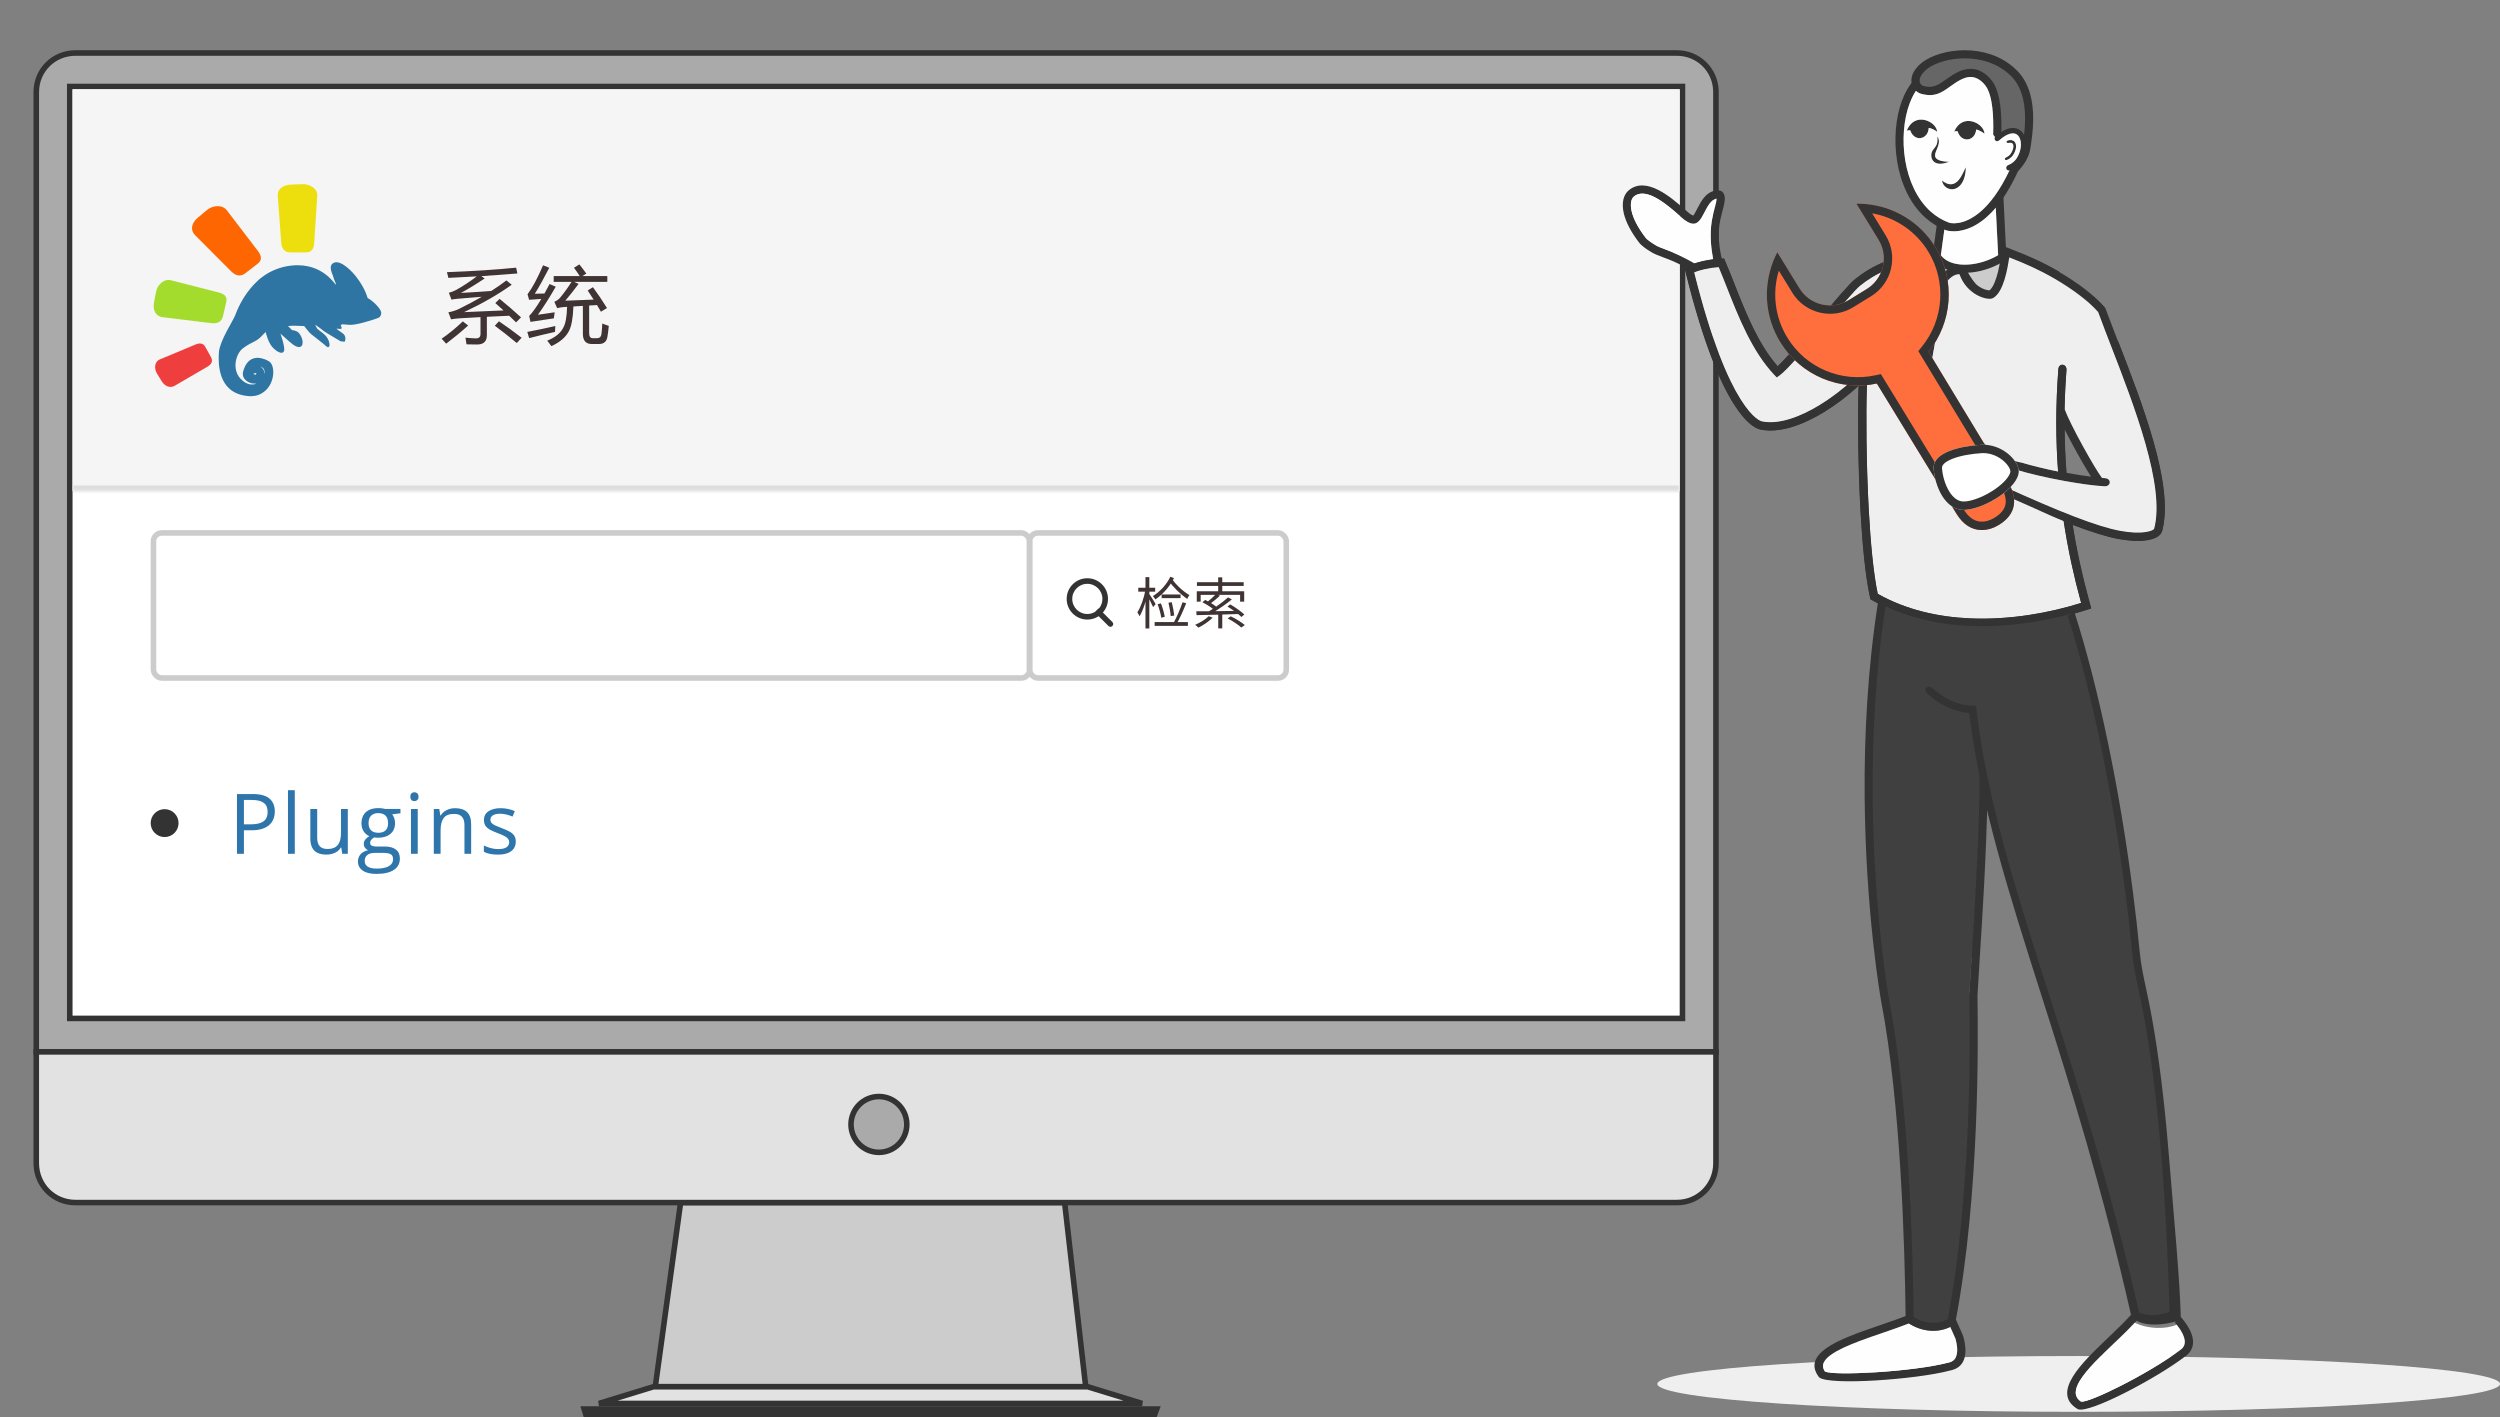 <svg width="448" height="254" viewBox="0 0 448 254" fill="none" xmlns="http://www.w3.org/2000/svg">
<rect x="0" y="0" width="448" height="254" fill="#808080" stroke="none"/>
<path d="M307.495 16.496V188.5H6.5V16.496C6.5 12.594 9.6 9.5 13.505 9.5H300.495C304.315 9.5 307.358 12.454 307.495 16.23V16.496Z" fill="#AAAAAA" stroke="#333333"/>
<path d="M12.5 182.5V15.5H301.5V182.5H12.5Z" fill="white" stroke="#333333"/>
<mask id="path-3-inside-1_9083_121010" fill="white">
<path d="M13 16H301V88H13V16Z"/>
</mask>
<path d="M13 16H301V88H13V16Z" fill="#F5F5F5"/>
<path d="M301 87H13V89H301V87Z" fill="#DDDDDD" mask="url(#path-3-inside-1_9083_121010)"/>
<path d="M89.532 53.562C90.782 54.568 92.061 55.671 93.37 56.873C93.048 57.185 92.75 57.483 92.477 57.766C92.071 57.366 91.661 56.97 91.246 56.58C89.942 56.633 88.609 56.697 87.247 56.77V60.066C87.247 61.179 86.661 61.736 85.489 61.736C85.011 61.736 84.381 61.726 83.6 61.706C83.551 61.345 83.487 60.945 83.409 60.505C84.23 60.593 84.859 60.637 85.299 60.637C85.836 60.637 86.105 60.373 86.105 59.846V56.829C84.918 56.892 83.712 56.96 82.486 57.034C81.93 57.063 81.378 57.127 80.831 57.224L80.348 55.964C80.992 55.847 81.603 55.657 82.179 55.393C83.673 54.661 85.06 53.923 86.339 53.181C84.64 53.313 83.214 53.43 82.061 53.533C81.554 53.581 81.168 53.635 80.904 53.694L80.436 52.463C80.904 52.346 81.344 52.175 81.754 51.951C82.98 51.267 84.207 50.459 85.438 49.526C83.763 49.629 82.066 49.719 80.348 49.797C80.279 49.456 80.191 49.114 80.084 48.772C84.742 48.596 88.878 48.328 92.491 47.966L92.711 49.006C90.592 49.182 88.441 49.341 86.258 49.482L86.852 49.9C85.318 50.925 83.902 51.79 82.603 52.493C84.791 52.371 86.603 52.253 88.038 52.141C89.015 51.516 89.918 50.886 90.748 50.252L91.7 51.028C89.249 52.776 86.402 54.412 83.16 55.935C85.103 55.867 87.46 55.764 90.228 55.627C89.74 55.178 89.249 54.739 88.756 54.309L89.532 53.562ZM88.668 58.367L89.415 57.576C90.645 58.396 91.998 59.377 93.473 60.52L92.608 61.472C91.241 60.339 89.928 59.304 88.668 58.367ZM82.94 57.59L83.893 58.337C82.643 59.46 81.329 60.544 79.952 61.589C79.718 61.306 79.449 61.008 79.147 60.696C80.416 59.827 81.681 58.791 82.94 57.59ZM106.253 51.467C107.073 52.571 107.913 53.816 108.773 55.203C108.431 55.398 108.07 55.618 107.689 55.862C107.445 55.447 107.21 55.049 106.986 54.668C106.531 54.697 106.063 54.724 105.579 54.748V59.714C105.579 60.31 105.799 60.608 106.238 60.608H106.956C107.435 60.608 107.708 60.364 107.777 59.876C107.855 59.29 107.904 58.655 107.923 57.971C108.245 58.108 108.636 58.249 109.095 58.396C109.017 59.246 108.934 59.905 108.846 60.373C108.709 61.223 108.196 61.648 107.308 61.648H106.048C104.984 61.648 104.451 61.038 104.451 59.817V54.815C103.904 54.844 103.338 54.878 102.752 54.917C102.674 57.041 102.401 58.523 101.932 59.363C101.375 60.437 100.335 61.326 98.812 62.029C98.597 61.726 98.348 61.399 98.065 61.047C99.481 60.471 100.428 59.714 100.906 58.777C101.346 58.03 101.583 56.768 101.617 54.99C101.417 55.005 101.214 55.017 101.009 55.027C100.589 55.066 100.198 55.129 99.837 55.217L99.339 54.075C99.759 53.899 100.096 53.665 100.35 53.372C101.082 52.498 101.771 51.545 102.415 50.515H99.222V49.475H103.895C103.529 48.914 103.182 48.416 102.855 47.981L103.821 47.38C104.193 47.839 104.608 48.386 105.067 49.021L104.371 49.475H108.831V50.515H102.884L103.69 50.867C102.879 51.96 102.083 52.966 101.302 53.884C103.143 53.821 104.835 53.755 106.378 53.687C106.007 53.091 105.653 52.546 105.316 52.053L106.253 51.467ZM96.395 56.404C97.176 56.296 98.177 56.15 99.398 55.964C99.339 56.355 99.29 56.716 99.251 57.048C98.031 57.214 96.634 57.424 95.062 57.678L94.827 56.623C95.438 55.998 96.163 54.98 97.003 53.569C95.987 53.638 95.257 53.689 94.813 53.723L94.534 52.727C95.394 51.594 96.322 49.866 97.318 47.541L98.431 47.981C97.484 49.836 96.619 51.389 95.838 52.639C96.478 52.629 97.054 52.615 97.567 52.595C97.86 52.073 98.167 51.506 98.49 50.896L99.588 51.379C98.475 53.323 97.41 54.998 96.395 56.404ZM94.49 59.48C96.112 59.167 97.786 58.816 99.515 58.425C99.476 58.933 99.456 59.285 99.456 59.48C97.689 59.871 96.146 60.242 94.827 60.593L94.49 59.48Z" fill="#403333"/>
<circle cx="29.5" cy="147.5" r="2.5" fill="#333333"/>
<path d="M45.263 142.292C46.645 142.292 47.653 142.563 48.288 143.105C48.927 143.642 49.247 144.414 49.247 145.419C49.247 145.874 49.171 146.306 49.02 146.716C48.873 147.121 48.634 147.48 48.302 147.792C47.97 148.1 47.533 148.344 46.991 148.525C46.454 148.701 45.795 148.789 45.014 148.789H43.71V153H42.465V142.292H45.263ZM45.145 143.354H43.71V147.719H44.874C45.558 147.719 46.127 147.646 46.581 147.5C47.04 147.353 47.384 147.116 47.614 146.789C47.843 146.457 47.958 146.018 47.958 145.471C47.958 144.758 47.731 144.228 47.277 143.881C46.823 143.53 46.112 143.354 45.145 143.354ZM52.828 153H51.605V141.604H52.828V153ZM62.328 144.973V153H61.331L61.156 151.872H61.09C60.924 152.15 60.709 152.385 60.445 152.575C60.181 152.766 59.884 152.907 59.552 153C59.224 153.098 58.875 153.146 58.504 153.146C57.87 153.146 57.337 153.044 56.908 152.839C56.478 152.634 56.153 152.316 55.934 151.887C55.719 151.457 55.611 150.905 55.611 150.231V144.973H56.842V150.144C56.842 150.812 56.993 151.313 57.296 151.645C57.599 151.972 58.06 152.136 58.68 152.136C59.276 152.136 59.749 152.023 60.101 151.799C60.457 151.574 60.714 151.245 60.87 150.81C61.026 150.371 61.104 149.833 61.104 149.199V144.973H62.328ZM67.44 156.604C66.385 156.604 65.572 156.406 65.001 156.01C64.429 155.62 64.144 155.07 64.144 154.362C64.144 153.859 64.302 153.43 64.62 153.073C64.942 152.717 65.386 152.48 65.953 152.363C65.743 152.265 65.562 152.119 65.411 151.923C65.264 151.728 65.191 151.503 65.191 151.25C65.191 150.957 65.272 150.7 65.433 150.48C65.599 150.256 65.85 150.041 66.187 149.836C65.767 149.665 65.425 149.377 65.162 148.972C64.903 148.562 64.773 148.085 64.773 147.543C64.773 146.967 64.893 146.477 65.132 146.071C65.372 145.661 65.718 145.349 66.172 145.134C66.627 144.919 67.176 144.812 67.82 144.812C67.962 144.812 68.104 144.819 68.245 144.833C68.392 144.843 68.531 144.86 68.663 144.885C68.794 144.904 68.909 144.929 69.007 144.958H71.761V145.742L70.281 145.925C70.428 146.115 70.55 146.345 70.648 146.613C70.745 146.882 70.794 147.18 70.794 147.507C70.794 148.308 70.523 148.945 69.981 149.418C69.439 149.887 68.694 150.122 67.747 150.122C67.523 150.122 67.293 150.102 67.059 150.063C66.819 150.195 66.636 150.341 66.509 150.502C66.387 150.664 66.326 150.849 66.326 151.059C66.326 151.215 66.373 151.34 66.465 151.433C66.563 151.525 66.702 151.594 66.883 151.638C67.064 151.677 67.281 151.696 67.535 151.696H68.948C69.822 151.696 70.491 151.879 70.955 152.246C71.424 152.612 71.658 153.146 71.658 153.85C71.658 154.738 71.297 155.419 70.574 155.893C69.852 156.367 68.807 156.604 67.44 156.604ZM67.476 155.651C68.14 155.651 68.69 155.583 69.124 155.446C69.564 155.314 69.891 155.122 70.106 154.868C70.325 154.619 70.435 154.321 70.435 153.974C70.435 153.652 70.362 153.408 70.215 153.242C70.069 153.081 69.854 152.973 69.571 152.919C69.288 152.861 68.941 152.832 68.531 152.832H67.139C66.778 152.832 66.463 152.888 66.194 153C65.926 153.112 65.718 153.278 65.572 153.498C65.43 153.718 65.359 153.991 65.359 154.318C65.359 154.753 65.543 155.083 65.909 155.307C66.275 155.537 66.797 155.651 67.476 155.651ZM67.791 149.235C68.372 149.235 68.809 149.089 69.102 148.796C69.395 148.503 69.542 148.076 69.542 147.514C69.542 146.914 69.393 146.464 69.095 146.167C68.797 145.864 68.358 145.712 67.776 145.712C67.22 145.712 66.79 145.869 66.487 146.181C66.19 146.489 66.041 146.94 66.041 147.536C66.041 148.083 66.192 148.503 66.495 148.796C66.797 149.089 67.23 149.235 67.791 149.235ZM74.859 144.973V153H73.643V144.973H74.859ZM74.265 141.97C74.466 141.97 74.636 142.036 74.778 142.167C74.925 142.294 74.998 142.495 74.998 142.768C74.998 143.037 74.925 143.237 74.778 143.369C74.636 143.5 74.466 143.566 74.265 143.566C74.055 143.566 73.88 143.5 73.738 143.369C73.601 143.237 73.533 143.037 73.533 142.768C73.533 142.495 73.601 142.294 73.738 142.167C73.88 142.036 74.055 141.97 74.265 141.97ZM81.538 144.826C82.49 144.826 83.21 145.061 83.699 145.529C84.187 145.993 84.431 146.74 84.431 147.771V153H83.23V147.851C83.23 147.182 83.076 146.682 82.769 146.35C82.466 146.018 81.999 145.852 81.37 145.852C80.481 145.852 79.856 146.103 79.495 146.606C79.133 147.109 78.953 147.839 78.953 148.796V153H77.737V144.973H78.718L78.901 146.13H78.967C79.138 145.847 79.356 145.61 79.619 145.419C79.883 145.224 80.178 145.078 80.505 144.98C80.832 144.877 81.177 144.826 81.538 144.826ZM92.429 150.803C92.429 151.315 92.299 151.748 92.041 152.099C91.787 152.446 91.421 152.707 90.942 152.883C90.469 153.059 89.902 153.146 89.243 153.146C88.681 153.146 88.195 153.103 87.785 153.015C87.375 152.927 87.016 152.802 86.709 152.641V151.521C87.036 151.682 87.427 151.828 87.881 151.96C88.335 152.092 88.799 152.158 89.272 152.158C89.966 152.158 90.469 152.045 90.781 151.821C91.094 151.596 91.25 151.291 91.25 150.905C91.25 150.686 91.186 150.493 91.059 150.327C90.937 150.156 90.73 149.992 90.437 149.836C90.144 149.675 89.739 149.499 89.221 149.309C88.708 149.113 88.264 148.92 87.888 148.73C87.517 148.535 87.229 148.298 87.024 148.02C86.823 147.741 86.723 147.38 86.723 146.936C86.723 146.257 86.997 145.737 87.544 145.375C88.095 145.009 88.818 144.826 89.712 144.826C90.195 144.826 90.647 144.875 91.067 144.973C91.491 145.065 91.887 145.192 92.253 145.354L91.843 146.328C91.511 146.186 91.157 146.066 90.781 145.969C90.405 145.871 90.022 145.822 89.631 145.822C89.07 145.822 88.637 145.915 88.335 146.101C88.037 146.286 87.888 146.54 87.888 146.862C87.888 147.111 87.956 147.316 88.093 147.478C88.235 147.639 88.459 147.79 88.767 147.932C89.074 148.073 89.48 148.239 89.983 148.43C90.486 148.615 90.92 148.808 91.286 149.008C91.653 149.204 91.933 149.443 92.129 149.726C92.329 150.004 92.429 150.363 92.429 150.803Z" fill="#2E75AC"/>
<path d="M67.882 56.926C67.882 56.926 68.213 56.769 68.313 56.237C68.313 56.205 68.313 56.174 68.313 56.142L68.313 56.048C68.28 55.547 67.751 54.952 67.156 54.357C66.462 53.7 65.866 53.386 65.866 53.386C65.866 53.386 65.569 52.071 64.313 50.255C63.09 48.438 60.974 46.528 59.816 47.092C58.659 47.655 59.683 49.221 59.749 49.691C59.848 50.192 60.344 51.007 60.179 51.007C59.98 50.975 57.468 46.497 51.184 47.751C49.563 48.095 48.174 48.753 47.049 49.599L47.044 60.06C47.441 59.684 47.607 59.496 47.607 59.496C47.607 59.496 48.036 61.376 48.83 62.221C49.623 63.067 50.582 63.568 50.88 62.941C51.178 62.346 50.253 59.778 50.253 59.778C50.253 59.778 51.972 61.344 52.468 61.72C52.964 62.095 53.923 62.565 54.188 61.719C54.419 60.874 53.725 59.59 53.163 59.371C52.635 59.151 52.303 59.151 52.303 59.151C52.303 59.151 51.973 58.744 51.807 58.619C51.609 58.493 51.576 58.494 51.576 58.494C51.576 58.494 51.874 58.337 52.8 58.368C53.759 58.4 54.52 58.431 54.52 58.431C54.52 58.431 55.379 59.621 55.908 59.996C56.404 60.404 57.694 61.374 58.157 61.781C58.586 62.188 58.851 62.377 59.017 62.032C59.149 61.687 58.918 60.779 58.323 60.121C57.695 59.495 57.033 59.151 56.802 58.837C56.604 58.462 56.471 58.18 56.471 58.18C56.471 58.18 57.695 59.025 57.992 59.307C58.323 59.558 60.505 60.842 60.869 61.06C61.233 61.311 61.398 61.154 61.398 61.154C61.398 61.154 61.663 61.342 61.762 61.217C61.862 61.092 62.127 60.246 61.432 59.745C60.705 59.213 60.275 58.962 60.341 58.9C60.374 58.837 61.102 59.056 61.201 58.868C61.267 58.712 61.168 58.461 61.069 58.399C61.002 58.304 61.267 58.117 61.267 58.117C61.267 58.117 61.532 58.116 62.623 58.21C63.715 58.304 66.46 57.427 67.022 57.239C67.585 57.051 67.882 56.926 67.882 56.926ZM47.04 70.396C49.323 68.987 49.423 65.416 48.167 64.727C47.803 64.508 47.44 64.352 47.043 64.257L47.042 65.886C47.141 65.948 47.241 66.043 47.306 66.199C47.505 66.575 47.405 67.045 47.405 67.045C47.405 67.045 47.373 66.45 47.141 66.136C47.108 66.105 47.075 66.074 47.042 66.042L47.04 70.396ZM47.049 49.599C46.553 49.944 46.123 50.351 45.725 50.758L45.721 61.125C46.052 60.937 46.35 60.749 46.615 60.499C46.78 60.342 46.912 60.185 47.045 60.06L47.049 49.599ZM45.717 70.928C46.214 70.835 46.676 70.647 47.04 70.396L47.042 66.042C46.844 65.792 46.678 65.635 46.678 65.635C46.678 65.635 46.844 65.698 47.042 65.886L47.043 64.257C46.613 64.132 46.15 64.069 45.72 64.163L45.719 66.888C45.818 66.826 45.983 66.794 45.917 67.014C45.884 67.139 45.785 67.139 45.718 67.139L45.718 68.737C45.784 68.737 45.883 68.737 45.949 68.705C45.949 68.705 45.883 68.768 45.717 68.83L45.717 70.928ZM45.725 50.758C43.409 53.076 42.383 55.864 42.151 56.49C41.787 57.461 39.437 60.969 39.238 63.036C39.072 65.135 39.037 70.24 44.064 70.929C44.659 71.023 45.221 71.022 45.717 70.928L45.718 68.83C45.255 68.955 44.23 69.081 43.072 67.828C41.518 66.137 42.28 63.38 43.505 62.44C44.299 61.814 45.06 61.469 45.721 61.125L45.725 50.758ZM45.72 64.163L45.719 66.888C45.62 66.951 45.553 66.951 45.487 66.857C45.421 67.045 45.554 67.138 45.719 67.138L45.718 68.736C44.66 68.83 43.205 67.953 43.569 66.575C44 65.009 44.794 64.32 45.72 64.163Z" fill="#2E75A3"/>
<path d="M52.165 33.077L54.268 33.002C55.396 32.962 56.945 33.712 56.856 35.082L56.3 43.597C56.231 44.665 55.744 45.23 54.851 45.231L52.08 45.231C50.951 45.231 50.476 44.554 50.397 43.487L49.772 35.083C49.693 34.016 50.564 33.134 52.165 33.077Z" fill="#EDDF0E"/>
<path d="M35.459 38.997L37.103 37.623C37.986 36.885 39.766 36.529 40.661 37.701L46.228 44.989C46.926 45.903 46.932 46.667 46.212 47.225L43.975 48.957C43.063 49.663 42.202 49.407 41.384 48.587L34.944 42.127C34.126 41.307 34.206 40.044 35.459 38.997Z" fill="#FD6600"/>
<path d="M27.598 54.214L27.976 52.237C28.178 51.176 29.277 49.877 30.652 50.228L39.204 52.414C40.276 52.688 40.746 53.252 40.554 54.085L39.956 56.672C39.712 57.726 38.92 58.036 37.816 57.902L29.124 56.84C28.02 56.706 27.31 55.72 27.598 54.214Z" fill="#A4DC2D"/>
<path d="M28.937 68.256L28.098 66.879C27.647 66.139 27.614 64.836 28.642 64.407L35.035 61.736C35.837 61.401 36.429 61.523 36.762 62.12L37.797 63.971C38.219 64.726 37.904 65.285 37.159 65.719L31.288 69.139C30.542 69.573 29.576 69.306 28.937 68.256Z" fill="#EF3E3E"/>
<rect x="27.5" y="95.5" width="157" height="26" rx="1.5" stroke="#CCCCCC"/>
<rect x="184.5" y="95.5" width="46" height="26" rx="1.5" stroke="#CCCCCC"/>
<path fill-rule="evenodd" clip-rule="evenodd" d="M196.225 109.651C195.822 109.89 195.352 110.027 194.85 110.027C193.357 110.027 192.146 108.817 192.146 107.324C192.146 105.831 193.357 104.621 194.85 104.621C196.343 104.621 197.553 105.831 197.553 107.324C197.553 107.982 197.317 108.586 196.926 109.055L196.874 109.003L196.225 109.651ZM196.879 110.422C196.296 110.804 195.599 111.027 194.85 111.027C192.804 111.027 191.146 109.369 191.146 107.324C191.146 105.278 192.804 103.621 194.85 103.621C196.895 103.621 198.553 105.278 198.553 107.324C198.553 108.258 198.207 109.112 197.635 109.764L199.343 111.471C199.538 111.667 199.538 111.983 199.343 112.178C199.148 112.374 198.831 112.374 198.636 112.178L196.879 110.422Z" fill="#333333"/>
<path d="M203.979 105.325H207.009V106.025H203.979V105.325ZM205.269 103.425H205.959V112.615H205.269V103.425ZM205.249 105.775L205.709 105.935C205.429 107.505 204.839 109.455 204.199 110.445C204.119 110.235 203.939 109.905 203.809 109.725C204.409 108.855 205.009 107.145 205.249 105.775ZM205.929 106.405C206.139 106.685 206.929 107.955 207.089 108.255L206.639 108.795C206.439 108.295 205.809 107.085 205.559 106.685L205.929 106.405ZM210.039 103.755C210.699 104.785 212.039 105.995 213.149 106.645C212.999 106.815 212.839 107.125 212.759 107.325C211.589 106.545 210.229 105.235 209.489 104.115L210.039 103.755ZM209.719 103.355L210.379 103.595C209.609 105.145 208.339 106.535 207.039 107.425C206.959 107.275 206.729 106.955 206.599 106.815C207.859 106.035 209.049 104.775 209.719 103.355ZM208.169 106.525H211.559V107.185H208.169V106.525ZM207.449 108.275L208.039 108.125C208.339 108.885 208.619 109.875 208.719 110.525L208.099 110.695C208.009 110.045 207.739 109.045 207.449 108.275ZM209.389 108.005L209.979 107.915C210.179 108.685 210.359 109.655 210.419 110.305L209.789 110.405C209.749 109.755 209.569 108.765 209.389 108.005ZM211.909 107.925L212.569 108.095C212.089 109.295 211.419 110.835 210.859 111.775L210.319 111.595C210.859 110.645 211.539 109.035 211.909 107.925ZM206.909 111.475H212.869V112.155H206.909V111.475ZM216.599 110.425L217.309 110.685C216.629 111.375 215.609 112.045 214.749 112.475C214.619 112.345 214.349 112.085 214.169 111.965C215.049 111.585 216.009 111.015 216.599 110.425ZM221.869 110.035L219.029 110.125V112.605H218.309V110.145C216.829 110.185 215.459 110.215 214.419 110.235L214.379 109.545C215.019 109.545 215.799 109.545 216.659 109.535C216.889 109.405 217.119 109.255 217.349 109.105C216.859 108.715 216.109 108.245 215.469 107.925L215.959 107.505C216.119 107.585 216.299 107.675 216.469 107.765C216.909 107.425 217.409 106.975 217.769 106.595H215.159V107.815H214.459V105.955H218.299V104.995H214.489V104.335H218.299V103.455H219.029V104.335H222.869V104.995H219.029V105.955H222.959V107.815H222.229V106.595H218.309L218.619 106.745C218.119 107.205 217.539 107.705 217.019 108.075C217.359 108.285 217.699 108.505 217.949 108.705C218.739 108.155 219.519 107.555 220.069 107.055L220.749 107.415C219.889 108.115 218.789 108.895 217.789 109.525C218.849 109.515 219.999 109.495 221.129 109.475C220.749 109.195 220.339 108.925 219.969 108.695L220.449 108.305C221.339 108.815 222.429 109.585 222.989 110.115L222.459 110.565C222.309 110.405 222.099 110.225 221.869 110.035ZM219.989 110.825L220.559 110.445C221.409 110.855 222.499 111.515 223.069 112.005L222.449 112.455C221.939 111.975 220.869 111.275 219.989 110.825Z" fill="#403333"/>
<path d="M194 248.5H194.561L194.497 247.943L190.831 215.943L190.78 215.5H190.334H122.4H121.964L121.905 215.932L117.505 247.932L117.427 248.5H118H194Z" fill="#CCCCCC" stroke="#333333"/>
<path d="M6.5 208.442V188.5H307.5V208.442C307.5 212.382 304.396 215.5 300.495 215.5H13.505C9.599 215.5 6.5 212.383 6.5 208.442Z" fill="#E2E2E2" stroke="#333333"/>
<path d="M107.333 251.5L117.106 248.5H194.894L204.667 251.5H107.333Z" fill="#E2E2E2" stroke="#333333"/>
<path d="M207.281 252.5L206.909 253.5H104.986L104.677 252.5H207.281Z" fill="#AAAAAA" stroke="#333333"/>
<path d="M162.5 201.497C162.5 204.26 160.259 206.5 157.5 206.5C154.741 206.5 152.5 204.26 152.5 201.497C152.5 198.74 154.74 196.5 157.5 196.5C160.26 196.5 162.5 198.735 162.5 201.497Z" fill="#AAAAAA" stroke="#333333"/>
<path d="M372.5 253C414.197 253 448 250.761 448 248C448 245.239 414.197 243 372.5 243C330.803 243 297 245.239 297 248C297 250.761 330.803 253 372.5 253Z" fill="#EFEFEF"/>
<path fill-rule="evenodd" clip-rule="evenodd" d="M358.579 47.113C358.238 48.947 357.59 51.515 356.442 52.144C355.664 52.576 354.472 51.889 352.652 48.875C354.477 48.783 356.427 48.246 358.161 47.339C358.301 47.267 358.44 47.19 358.579 47.113ZM350.034 48.668C349.16 49.715 348.377 50.425 347.695 50.891C346.681 51.577 345.985 51.683 345.595 51.548C345.264 51.428 345.096 50.867 345.033 50.161C344.918 48.918 345.154 47.367 345.341 46.503C345.701 46.455 346.076 46.407 346.455 46.369L346.647 46.638C347.454 47.689 348.646 48.352 350.034 48.668Z" fill="#CCCCCC"/>
<path fill-rule="evenodd" clip-rule="evenodd" d="M346.506 46.255L346.734 46.573C347.522 47.599 348.688 48.251 350.057 48.563L350.229 48.602L350.116 48.737C349.237 49.79 348.447 50.508 347.755 50.98C346.734 51.672 345.999 51.802 345.56 51.651L345.558 51.65C345.347 51.574 345.207 51.365 345.112 51.112C345.016 50.856 344.957 50.528 344.925 50.171C344.809 48.911 345.047 47.348 345.235 46.48L345.251 46.406L345.326 46.396C345.687 46.348 346.063 46.3 346.444 46.261L346.506 46.255ZM345.43 46.6C345.247 47.473 345.03 48.959 345.141 50.151C345.171 50.5 345.228 50.806 345.314 51.037C345.402 51.271 345.511 51.403 345.631 51.447C345.97 51.563 346.628 51.482 347.633 50.802C348.276 50.363 349.014 49.7 349.838 48.733C348.504 48.397 347.353 47.735 346.561 46.703L346.559 46.7L346.403 46.483C346.073 46.517 345.747 46.558 345.43 46.6ZM358.727 46.908L358.685 47.133C358.514 48.052 358.265 49.159 357.914 50.117C357.738 50.596 357.536 51.042 357.303 51.408C357.07 51.774 356.803 52.069 356.493 52.239C356.05 52.484 355.509 52.394 354.87 51.886C354.232 51.38 353.471 50.441 352.559 48.931L352.465 48.776L352.646 48.767C354.455 48.676 356.39 48.143 358.111 47.243C358.249 47.172 358.387 47.095 358.527 47.018L358.727 46.908ZM358.43 47.318C358.357 47.357 358.284 47.397 358.211 47.434C356.52 48.319 354.626 48.855 352.837 48.972C353.703 50.385 354.418 51.252 355.004 51.717C355.61 52.198 356.054 52.235 356.389 52.049C356.654 51.904 356.898 51.642 357.121 51.292C357.342 50.943 357.539 50.514 357.711 50.043C358.029 49.178 358.262 48.183 358.43 47.318Z" fill="#CCCCCC"/>
<path fill-rule="evenodd" clip-rule="evenodd" d="M358.646 23.639C358.685 21.825 358.617 20.308 358.469 19.045C358.281 17.504 357.959 16.319 357.537 15.421C357.224 14.758 356.754 14.12 356.182 13.606C355.639 13.112 354.996 12.718 354.304 12.507C353.439 12.243 352.599 12.296 351.782 12.545C351.018 12.776 350.288 13.179 349.573 13.649C349.217 13.88 348.91 14.101 348.617 14.312C347.401 15.181 346.431 15.877 344.687 15.406C344.567 15.373 344.452 15.315 344.356 15.234C344.217 15.114 344.106 14.95 344.049 14.758C343.986 14.552 343.981 14.312 344.053 14.043C344.125 13.765 344.289 13.462 344.553 13.15L344.587 13.102C344.683 12.968 344.803 12.833 344.942 12.699C346.114 11.556 348.453 10.673 351.114 10.491C353.795 10.308 356.773 10.86 359.175 12.598C359.636 12.929 360.073 13.304 360.486 13.731C361.461 14.734 362.21 16.131 362.6 18.032C362.936 19.679 363.003 21.7 362.715 24.167C362.58 23.922 362.417 23.706 362.225 23.524C361.855 23.178 361.384 22.967 360.827 22.938C360.207 22.905 359.472 23.111 358.646 23.639Z" fill="#666666"/>
<path fill-rule="evenodd" clip-rule="evenodd" d="M359.111 12.686C356.735 10.966 353.784 10.417 351.122 10.598C348.474 10.78 346.164 11.659 345.017 12.776C344.882 12.907 344.766 13.037 344.675 13.165L344.636 13.22C344.379 13.523 344.225 13.811 344.158 14.07C344.09 14.322 344.096 14.542 344.152 14.727C344.204 14.899 344.302 15.045 344.426 15.152C344.509 15.222 344.61 15.272 344.716 15.302C345.567 15.532 346.223 15.476 346.813 15.26C347.409 15.042 347.943 14.661 348.554 14.224C348.847 14.013 349.156 13.791 349.514 13.559C350.233 13.086 350.973 12.677 351.751 12.442C352.584 12.187 353.447 12.132 354.336 12.404C355.045 12.62 355.702 13.023 356.255 13.526C356.837 14.049 357.316 14.699 357.634 15.375C358.064 16.286 358.388 17.484 358.576 19.032C358.72 20.254 358.788 21.712 358.758 23.443C359.53 22.983 360.229 22.798 360.833 22.83C361.416 22.861 361.91 23.082 362.299 23.445C362.425 23.565 362.54 23.699 362.642 23.845C362.889 21.526 362.813 19.617 362.494 18.054C362.108 16.17 361.367 14.793 360.409 13.806C360 13.384 359.567 13.013 359.111 12.686ZM359.238 12.511C356.811 10.755 353.806 10.199 351.107 10.383C348.433 10.566 346.064 11.454 344.867 12.621C344.724 12.759 344.6 12.898 344.499 13.039L344.467 13.084C344.198 13.404 344.026 13.719 343.949 14.016C343.872 14.301 343.876 14.562 343.945 14.79C344.009 15.002 344.131 15.182 344.286 15.315C344.395 15.408 344.525 15.473 344.658 15.51L344.659 15.511C345.552 15.751 346.253 15.695 346.887 15.463C347.512 15.235 348.067 14.838 348.667 14.408L348.68 14.4C348.973 14.188 349.278 13.969 349.631 13.74C350.343 13.272 351.064 12.875 351.813 12.649C352.613 12.404 353.432 12.354 354.272 12.61C354.947 12.816 355.577 13.201 356.109 13.686C356.67 14.19 357.133 14.817 357.439 15.467C357.855 16.351 358.175 17.525 358.361 19.058C358.51 20.314 358.577 21.826 358.538 23.637L358.534 23.839L358.705 23.73C359.518 23.21 360.23 23.014 360.821 23.046C361.353 23.073 361.8 23.274 362.151 23.602C362.334 23.776 362.491 23.983 362.62 24.219L362.783 24.515L362.822 24.18C363.111 21.704 363.045 19.671 362.705 18.011C362.313 16.093 361.555 14.676 360.564 13.656C360.146 13.224 359.704 12.845 359.238 12.511Z" fill="#666666"/>
<path fill-rule="evenodd" clip-rule="evenodd" d="M342.944 14.384C342.079 15.354 341.373 16.597 340.84 18.023C339.682 21.133 339.341 25.137 339.975 28.963C340.614 32.822 342.247 36.528 345.019 39.005C346.095 39.965 347.344 40.743 348.77 41.276C348.982 41.357 352.128 42.241 355.865 39.029C357.709 37.44 359.741 34.834 361.677 30.595L360.351 29.99C358.516 34.013 356.624 36.456 354.919 37.92C351.792 40.608 349.433 39.965 349.279 39.908C348.03 39.447 346.94 38.765 345.999 37.92C343.491 35.678 342.012 32.285 341.421 28.727C340.825 25.142 341.138 21.407 342.209 18.532C342.679 17.274 343.289 16.184 344.034 15.354L342.944 14.384Z" fill="#333333"/>
<path fill-rule="evenodd" clip-rule="evenodd" d="M358.613 24.676C358.704 22.391 358.646 20.538 358.464 19.045C358.276 17.504 357.955 16.318 357.532 15.421C357.22 14.758 356.749 14.12 356.177 13.606C355.635 13.112 354.991 12.718 354.299 12.507C353.435 12.243 352.594 12.296 351.777 12.545C351.014 12.776 350.283 13.179 349.568 13.649C349.212 13.88 348.905 14.101 348.612 14.312C347.397 15.181 346.426 15.877 344.683 15.406C344.562 15.373 344.447 15.315 344.351 15.233C344.212 15.114 344.101 14.95 344.044 14.758C343.981 14.552 343.976 14.312 344.049 14.043C344.121 13.765 344.284 13.462 344.548 13.15L344.582 13.102C344.678 12.968 344.798 12.833 344.937 12.699C346.109 11.556 348.449 10.673 351.11 10.491C353.79 10.308 356.768 10.86 359.17 12.598C359.631 12.929 360.068 13.304 360.481 13.731C361.456 14.734 362.206 16.131 362.595 18.032C362.955 19.803 363.003 22.002 362.643 24.724L362.59 25.137C362.407 26.562 362.292 27.451 361.413 28.67C361.288 28.843 361.144 29.03 360.976 29.232C360.832 29.409 360.664 29.601 360.472 29.803L360.64 30.408L361.538 30.796C361.725 30.595 361.913 30.384 362.095 30.158C362.263 29.956 362.427 29.745 362.59 29.52C363.68 28.003 363.815 26.975 364.031 25.324L364.084 24.911C364.468 22.021 364.41 19.66 364.017 17.739C363.57 15.541 362.681 13.904 361.519 12.713C361.048 12.229 360.544 11.801 360.015 11.417C357.306 9.454 353.982 8.835 350.999 9.036C347.997 9.238 345.307 10.289 343.904 11.652C343.722 11.83 343.559 12.017 343.414 12.209C343.001 12.694 342.747 13.189 342.622 13.664C342.478 14.206 342.497 14.725 342.636 15.181C342.78 15.651 343.049 16.05 343.395 16.342C343.659 16.563 343.967 16.727 344.293 16.818C346.705 17.466 347.92 16.592 349.452 15.498C349.745 15.291 350.048 15.07 350.355 14.869C350.966 14.466 351.58 14.125 352.19 13.937C352.748 13.769 353.305 13.731 353.862 13.899C354.333 14.043 354.784 14.322 355.178 14.681C355.606 15.07 355.961 15.55 356.197 16.04C356.557 16.799 356.831 17.835 356.999 19.213C357.157 20.533 357.22 22.146 357.157 24.11L357.527 24.628L358.613 24.676Z" fill="#333333"/>
<path fill-rule="evenodd" clip-rule="evenodd" d="M358.29 25.127C359.314 24.225 360.149 23.874 360.783 23.903C361.101 23.918 361.36 24.038 361.566 24.225C361.787 24.431 361.946 24.724 362.042 25.074C362.297 25.986 362.104 27.239 361.384 28.367C361.201 28.655 360.894 28.977 360.519 29.236C360.337 29.361 360.14 29.467 359.938 29.544C359.174 29.827 359.554 30.667 360.015 30.542C360.394 30.436 360.755 30.259 361.072 30.043C361.557 29.712 361.96 29.279 362.205 28.895C363.08 27.527 363.301 25.977 362.983 24.82C362.839 24.297 362.585 23.846 362.229 23.519C361.859 23.173 361.389 22.962 360.832 22.933C359.952 22.89 358.848 23.322 357.58 24.455C357.128 24.863 357.676 25.67 358.29 25.127Z" fill="#333333"/>
<path fill-rule="evenodd" clip-rule="evenodd" d="M360.044 25.607C360.188 25.578 360.313 25.578 360.418 25.602C360.539 25.631 360.635 25.698 360.692 25.79C360.759 25.9 360.798 26.049 360.798 26.222C360.798 26.582 360.649 27.043 360.342 27.518C360.236 27.681 360.063 27.868 359.847 28.012C359.765 28.07 359.674 28.123 359.578 28.161C359.064 28.382 359.232 28.799 359.645 28.655C359.813 28.598 359.977 28.511 360.121 28.415C360.39 28.233 360.615 27.993 360.75 27.782C361.105 27.225 361.283 26.673 361.283 26.222C361.283 25.953 361.221 25.713 361.101 25.526C360.971 25.324 360.779 25.185 360.524 25.127C360.375 25.093 360.202 25.089 360.005 25.117C359.366 25.223 359.439 25.727 360.044 25.607Z" fill="#333333"/>
<path fill-rule="evenodd" clip-rule="evenodd" d="M359.545 46.081L359.007 35.17L357.546 35.237L358.089 46.148L359.545 46.081Z" fill="#333333"/>
<path fill-rule="evenodd" clip-rule="evenodd" d="M347.766 46.023L348.563 40.172L347.118 39.975L346.315 45.827L347.766 46.023Z" fill="#333333"/>
<path fill-rule="evenodd" clip-rule="evenodd" d="M358.843 45.486L358.829 45.567C358.632 46.902 357.988 51.294 356.441 52.144C355.577 52.624 354.203 51.726 352.022 47.78L350.74 48.481C353.454 53.397 355.558 54.299 357.143 53.421C359.328 52.216 360.054 47.271 360.275 45.774L360.289 45.692L358.843 45.486Z" fill="#333333"/>
<path fill-rule="evenodd" clip-rule="evenodd" d="M344.044 45.654C343.847 46.364 343.415 48.572 343.578 50.296C343.693 51.529 344.121 52.571 345.11 52.922C345.86 53.185 347.046 53.094 348.516 52.096C349.506 51.419 350.673 50.31 351.965 48.568L350.793 47.699C349.606 49.292 348.564 50.296 347.69 50.891C346.676 51.577 345.98 51.683 345.591 51.549C345.259 51.429 345.091 50.867 345.029 50.161C344.885 48.644 345.274 46.681 345.447 46.047L344.044 45.654Z" fill="#333333"/>
<path fill-rule="evenodd" clip-rule="evenodd" d="M349.274 28.987C346.887 29.932 346.046 28.823 346.08 27.791C346.118 26.399 347.425 26.678 347.161 24.422C348.294 26.01 345.739 27.772 347.266 28.603C347.593 28.78 348.112 28.963 349.274 28.987Z" fill="#333333"/>
<path fill-rule="evenodd" clip-rule="evenodd" d="M347.997 32.342C350.788 34.594 351.801 30.6 352.291 29.985C352.152 34.944 348.348 34.598 347.997 32.342Z" fill="#333333"/>
<path fill-rule="evenodd" clip-rule="evenodd" d="M350.178 23.601C351.662 20.091 355.601 22.093 355.615 23.97C355.428 23.764 354.602 23.269 354.131 23.212C353.968 25.3 351.47 25.737 350.797 23.509C350.533 23.495 350.375 23.481 350.178 23.601Z" fill="#333333"/>
<path fill-rule="evenodd" clip-rule="evenodd" d="M341.685 23.452C343.035 19.89 347.051 21.743 347.137 23.62C346.94 23.423 346.099 22.957 345.624 22.919C345.542 25.012 343.059 25.54 342.305 23.341C342.036 23.332 341.877 23.327 341.685 23.452Z" fill="#333333"/>
<path fill-rule="evenodd" clip-rule="evenodd" d="M308.555 46.45C307.767 42.951 307.969 40.938 308.267 39.459L308.31 39.253C308.401 38.792 308.541 38.279 308.67 37.789C308.935 36.79 309.175 35.888 309.06 35.23C308.915 34.4 308.435 33.972 307.383 34.155C305.678 34.448 304.861 36.027 304.174 37.347C303.809 38.053 303.502 38.643 303.411 38.629C303.315 38.595 303.219 38.552 303.122 38.499C303.017 38.442 302.911 38.365 302.796 38.283C302.594 38.134 302.263 37.842 301.854 37.486C299.544 35.451 295.005 31.452 291.849 34.121C290.974 34.861 290.513 36.301 290.998 38.293C291.354 39.743 292.219 41.533 293.818 43.593C293.881 43.669 294.15 43.967 294.721 44.394C295.029 44.62 295.437 44.898 295.98 45.22C296.537 45.551 297.2 45.796 297.997 46.093C299.193 46.54 300.721 47.106 302.508 48.201L303.719 47.094C301.807 45.922 299.765 45.191 298.506 44.725C297.767 44.452 297.157 44.221 296.724 43.967C296.239 43.679 295.869 43.429 295.591 43.223C295.168 42.911 295.009 42.748 294.976 42.704C293.511 40.813 292.728 39.219 292.415 37.957C292.074 36.569 292.305 35.653 292.79 35.24C294.981 33.387 298.895 36.834 300.884 38.586C301.312 38.96 301.657 39.267 301.922 39.464C302.075 39.575 302.234 39.68 302.397 39.776C302.575 39.877 302.757 39.959 302.945 40.021C304.213 40.434 304.78 39.339 305.462 38.024C305.995 36.997 306.634 35.773 307.619 35.6C307.628 35.6 307.604 35.413 307.614 35.485C307.671 35.83 307.47 36.589 307.249 37.429C307.119 37.918 306.984 38.432 306.874 38.984L306.831 39.191C306.494 40.856 306.269 42.994 307.119 46.782L308.555 46.45Z" fill="#333333"/>
<path fill-rule="evenodd" clip-rule="evenodd" d="M305.125 47.344C304.433 47.617 304.43 47.017 303.906 47.344C302.177 46.331 299.668 45.143 298.506 44.711C297.766 44.437 297.156 44.207 296.724 43.952C296.239 43.664 295.869 43.415 295.59 43.208C295.168 42.896 295.009 42.733 294.975 42.69C294.841 42.517 294.716 42.349 294.591 42.181C293.371 40.511 292.694 39.09 292.415 37.938C292.074 36.55 292.305 35.633 292.79 35.221C293.011 35.033 293.251 34.899 293.501 34.812C295.749 34.044 299.092 36.987 300.884 38.566C301.311 38.941 301.657 39.248 301.921 39.445C302.075 39.555 302.234 39.661 302.397 39.757C302.575 39.858 302.757 39.939 302.944 40.002C304.213 40.414 304.779 39.32 305.461 38.005C305.995 36.977 306.634 35.753 307.623 35.581C307.628 35.96 307.45 36.651 307.248 37.41C307.119 37.899 306.984 38.413 306.874 38.965L306.83 39.171C306.518 40.731 306.363 43.463 307.031 46.698C306.349 46.881 305.874 47.051 305.125 47.344Z" fill="#FEFEFE"/>
<path fill-rule="evenodd" clip-rule="evenodd" d="M351.196 88.296C350.034 88.084 348.914 87.671 347.387 86.908C346.316 86.371 345.446 85.809 344.75 85.243C344.154 84.758 343.684 84.268 343.323 83.783C343.487 85.343 343.919 87.062 344.495 88.785C345.321 91.253 346.436 93.73 347.483 95.803C347.987 94.421 348.66 92.957 349.414 91.497C349.976 90.412 350.581 89.332 351.196 88.296Z" fill="#FF6F3D"/>
<path fill-rule="evenodd" clip-rule="evenodd" d="M342.934 82.784L343.551 83.614C343.895 84.078 344.349 84.55 344.929 85.023M342.934 82.784L343.041 83.813L342.934 82.784ZM344.764 88.695C344.307 87.328 343.943 85.97 343.733 84.698L344.764 88.695ZM343.733 84.698C343.982 84.955 344.26 85.21 344.571 85.462L344.571 85.462C345.286 86.044 346.173 86.616 347.26 87.162L347.26 87.162C348.631 87.847 349.689 88.259 350.75 88.495C350.202 89.43 349.665 90.396 349.162 91.367L349.162 91.367C348.514 92.622 347.924 93.884 347.447 95.097C346.492 93.157 345.509 90.921 344.764 88.695M343.041 83.813C343.208 85.4 343.646 87.14 344.226 88.875L343.041 83.813ZM344.929 85.023C345.607 85.574 346.458 86.125 347.514 86.655C349.028 87.411 350.12 87.812 351.247 88.017L351.648 88.09L351.44 88.44C350.827 89.473 350.225 90.548 349.666 91.628C348.915 93.08 348.248 94.533 347.749 95.9L347.525 96.515L347.23 95.931C346.179 93.85 345.058 91.36 344.226 88.875L344.226 88.875" fill="#FF6F3D"/>
<path fill-rule="evenodd" clip-rule="evenodd" d="M343.251 82.41C343.237 84.297 343.746 86.534 344.495 88.785C345.321 91.253 346.436 93.73 347.483 95.803C347.987 94.421 348.66 92.957 349.414 91.497C350.74 88.939 352.315 86.395 353.694 84.359L354.823 85.118C353.463 87.124 351.912 89.625 350.62 92.121C349.611 94.075 348.756 96.029 348.28 97.738L347.829 99.365L347.027 97.877C345.768 95.534 344.255 92.376 343.203 89.222C342.411 86.846 341.873 84.465 341.887 82.415L343.251 82.41Z" fill="#333333"/>
<path fill-rule="evenodd" clip-rule="evenodd" d="M336.44 63.18C334.149 66.372 330.267 70.016 326.136 72.55C322.543 74.754 318.787 76.103 315.819 75.531C315.492 75.469 314.109 75.018 311.928 71.561C309.656 67.956 306.711 61.255 303.608 48.817C304.074 48.615 304.699 48.428 305.352 48.279C306.284 48.063 307.264 47.919 307.989 47.867C308.45 48.961 308.945 50.214 309.459 51.515C311.544 56.81 313.974 62.988 317.961 67.188L318.393 67.644L318.907 67.284C320.252 66.348 323.84 62.109 327.174 58.163C329.907 54.933 332.467 51.904 333.342 51.208C334.591 50.209 336.137 49.172 338.284 48.294C340.355 47.444 342.987 46.743 346.455 46.364L346.647 46.633C347.786 48.126 349.698 48.831 351.84 48.884C353.886 48.932 356.168 48.38 358.161 47.339C358.718 47.05 359.252 46.724 359.751 46.364C362.018 46.801 365.208 48.207 368.268 49.993C371.356 51.793 374.282 53.963 375.977 55.907C376.631 57.683 377.404 59.676 378.225 61.802C382.443 72.685 388.068 87.196 386.021 94.766C386.007 94.814 385.743 95.179 384.287 95.376C383.346 95.501 381.996 95.487 380.07 95.15C378 94.79 375.233 93.926 371.659 92.549C368.042 91.157 363.618 89.246 358.272 86.807L357.667 88.132C363.051 90.59 367.504 92.51 371.135 93.912C374.81 95.328 377.668 96.216 379.83 96.591C381.914 96.951 383.413 96.965 384.489 96.821C386.804 96.509 387.395 95.314 387.438 95.15C389.61 87.124 383.884 72.353 379.59 61.279C378.749 59.109 377.961 57.083 377.303 55.283L377.255 55.158L377.169 55.058C375.382 52.965 372.269 50.636 369.003 48.731C365.674 46.786 362.148 45.27 359.684 44.871L359.377 44.823L359.127 45.015C358.613 45.404 358.065 45.754 357.489 46.052C355.707 46.978 353.684 47.478 351.874 47.43C350.159 47.387 348.66 46.858 347.81 45.75C347.69 45.591 347.584 45.428 347.493 45.255L347.262 44.818L346.772 44.866C342.92 45.246 340.009 46.009 337.732 46.945C335.436 47.886 333.774 48.999 332.434 50.07C331.43 50.872 328.831 53.944 326.06 57.223C323.158 60.655 320.055 64.322 318.561 65.681C315.04 61.697 312.773 55.941 310.823 50.982C310.256 49.537 309.713 48.159 309.137 46.83L308.945 46.388H308.464C307.643 46.393 306.284 46.566 305.035 46.854C303.988 47.099 302.989 47.43 302.374 47.823L301.937 48.107L302.061 48.611C305.261 61.586 308.335 68.576 310.703 72.339C313.201 76.304 315.098 76.88 315.554 76.967C318.917 77.615 323.029 76.17 326.905 73.793C331.233 71.139 335.311 67.299 337.698 63.934C338.51 62.791 337.305 61.98 336.44 63.18Z" fill="#333333"/>
<path fill-rule="evenodd" clip-rule="evenodd" d="M377.38 55.385L377.285 55.125L379.619 61.255L379.384 60.648L379.384 60.647C378.65 58.747 377.966 56.977 377.38 55.385ZM379.634 61.295L379.619 61.257L377.017 58.675C377.326 59.484 377.65 60.323 377.984 61.185L377.985 61.188L378.22 61.797L378.223 61.804C382.44 72.686 388.062 87.193 386.016 94.762C386.002 94.81 385.738 95.174 384.282 95.371C383.341 95.496 381.991 95.482 380.065 95.146C377.994 94.786 375.228 93.922 371.654 92.544C371.493 92.482 371.331 92.419 371.166 92.355C370.896 92.249 370.622 92.141 370.343 92.03C367.534 90.912 364.278 89.511 360.528 87.824C360.028 87.599 359.519 87.369 359.002 87.134L359.046 87.101C359.463 86.786 359.85 86.426 360.206 86.033C360.33 85.895 360.451 85.753 360.567 85.607C360.904 85.186 361.205 84.738 361.473 84.267L361.495 84.23C361.581 84.256 361.67 84.283 361.76 84.31L361.88 84.345C363.676 84.873 366.075 85.438 368.524 85.92C368.96 86.006 369.398 86.089 369.833 86.169C370.036 86.207 370.239 86.243 370.441 86.279C372.415 86.632 374.332 86.91 375.898 87.054C376.128 87.075 376.35 87.094 376.564 87.109C376.708 87.119 376.848 87.128 376.984 87.135L377.072 87.14L377.093 87.141L377.149 87.143C378.286 87.195 378.456 85.782 377.217 85.683C377.2 85.681 377.181 85.68 377.164 85.679C377.131 85.677 377.098 85.675 377.065 85.674L377.004 85.671C376.902 85.665 376.8 85.66 376.693 85.65C376.683 85.638 376.673 85.625 376.662 85.612C376.062 84.847 374.631 82.447 373.215 79.871C371.878 77.433 370.569 74.863 370.007 73.38C370 73.36 369.992 73.34 369.985 73.321C369.979 73.305 369.973 73.29 369.968 73.275C370.015 71.023 370.127 68.743 370.3 66.43L370.309 66.314L370.311 66.291L370.311 66.288C370.373 65.183 368.944 64.961 368.853 66.18L368.852 66.203L368.852 66.204L368.839 66.368C368.667 68.674 368.557 70.964 368.51 73.245C368.507 73.375 368.504 73.505 368.502 73.635C368.491 74.286 368.485 74.935 368.484 75.584C368.48 78.065 368.554 80.516 368.701 82.943C368.732 83.445 368.765 83.946 368.802 84.446L368.805 84.494C368.29 84.392 367.78 84.285 367.279 84.176C365.363 83.756 363.581 83.29 362.187 82.875C362.101 82.862 362.013 82.847 361.923 82.829C361.558 82.757 361.165 82.645 360.751 82.496C357.662 81.382 353.372 78.209 350.046 74.208C348.603 72.472 347.342 70.581 346.44 68.634C346.363 68.467 346.288 68.3 346.216 68.132C346.051 67.748 345.901 67.363 345.766 66.977C345.901 66.225 346.077 65.239 346.27 64.146C346.387 63.488 346.51 62.791 346.634 62.082C346.875 60.706 347.122 59.286 347.338 58.021C347.651 56.183 347.897 54.673 347.962 54.104C347.978 53.972 347.983 53.89 347.978 53.867C347.877 53.445 347.781 53.017 347.689 52.581C347.648 52.601 347.606 52.621 347.565 52.64L347.583 52.603C347.602 52.562 347.621 52.522 347.641 52.482C347.995 51.747 348.383 51.092 348.8 50.56C349.091 50.188 349.396 49.876 349.716 49.639C349.74 49.622 349.764 49.604 349.788 49.587C350.211 49.29 350.657 49.125 351.125 49.125C352.437 52.921 356.254 53.92 357.147 53.425C358.66 52.59 359.404 49.755 359.805 47.634C359.912 47.067 359.994 46.55 360.06 46.137L360.062 46.125C360.543 46.311 361.018 46.498 361.491 46.691C363.722 47.599 365.892 48.611 368.263 49.993L376.022 56.039C376.006 55.993 375.989 55.948 375.972 55.903C374.277 53.958 371.351 51.788 368.263 49.993L369.018 48.697L369.017 48.697C366.054 46.969 363.398 45.806 360.603 44.726L358.874 44.058L358.581 45.888C358.423 46.877 358.189 48.334 357.776 49.665C357.57 50.33 357.335 50.909 357.074 51.357C356.861 51.721 356.671 51.931 356.526 52.043C356.465 52.042 356.376 52.035 356.259 52.016C355.93 51.962 355.485 51.822 355.004 51.564C354.054 51.052 353.058 50.125 352.542 48.635L352.193 47.625H351.125C349.324 47.625 348.028 48.965 347.18 50.245C346.932 50.62 346.697 51.026 346.476 51.456C345.995 51.6 345.71 51.545 345.609 51.509L345.606 51.508C345.528 51.48 345.44 51.427 345.337 51.234C345.219 51.013 345.115 50.659 345.066 50.152C344.975 49.182 345.111 47.953 345.28 47.001L345.657 44.885L343.54 45.262C341.234 45.673 339.326 46.243 337.713 46.9L337.711 46.901C335.405 47.844 333.736 48.964 332.401 50.031C331.833 50.483 330.875 51.536 329.82 52.743C328.739 53.98 327.435 55.522 326.096 57.104L326.024 57.19L326.01 57.206C324.344 59.176 322.631 61.2 321.168 62.85C320.434 63.678 319.773 64.399 319.22 64.965C318.961 65.23 318.74 65.446 318.556 65.617C315.094 61.684 312.867 56.086 310.849 50.961L310.849 50.959L310.67 50.507C310.222 49.372 309.784 48.261 309.364 47.274L308.947 46.295L307.885 46.365C307.064 46.419 306.008 46.583 305.01 46.813L305.003 46.815C304.318 46.976 303.594 47.182 303.007 47.436L301.839 47.941L302.148 49.176C305.273 61.689 308.26 68.559 310.654 72.356C312.92 75.955 314.601 76.823 315.533 77C319.079 77.681 323.249 76.07 326.915 73.825L326.916 73.824C329.086 72.492 331.191 70.868 333.055 69.152L333.039 69.519L333.038 69.533C332.888 74.012 332.922 83.019 333.39 91.527C333.708 97.295 334.221 102.919 335.025 106.722L335.165 107.385L335.755 107.718C341.112 110.743 347.122 112.056 352.995 112.308C360.382 112.624 367.654 111.277 373.387 109.47L374.765 109.036L374.383 107.643C373.727 105.249 373.148 102.885 372.64 100.536C372.173 98.377 371.769 96.219 371.428 94.064C374.881 95.383 377.655 96.249 379.808 96.624C381.835 96.977 383.345 97.009 384.479 96.858L384.483 96.858C385.309 96.746 385.907 96.573 386.347 96.359C386.57 96.25 386.77 96.122 386.94 95.971C387.025 95.895 387.111 95.807 387.188 95.705C387.241 95.637 387.374 95.456 387.453 95.193L387.459 95.173L387.464 95.153C388.046 93 388.06 90.459 387.744 87.772C387.426 85.07 386.762 82.124 385.911 79.114C384.214 73.113 381.734 66.714 379.634 61.295ZM347.565 52.64C347.084 52.863 346.643 52.985 346.251 53.03C346.075 53.05 345.91 53.055 345.754 53.046C345.512 53.034 345.295 52.989 345.105 52.921C344.116 52.571 343.693 51.529 343.573 50.296C343.513 49.663 343.533 48.967 343.593 48.303C343.643 47.739 343.722 47.197 343.803 46.739C343.255 46.836 342.732 46.943 342.232 47.058C340.716 47.406 339.413 47.827 338.279 48.289C336.132 49.167 334.585 50.204 333.337 51.203C332.469 51.893 329.944 54.879 327.236 58.079L327.147 58.184C323.82 62.118 320.244 66.345 318.902 67.279L318.388 67.639L317.956 67.183C313.974 62.983 311.538 56.805 309.454 51.51L309.275 51.058C308.826 49.919 308.395 48.829 307.984 47.862C307.258 47.91 306.283 48.059 305.347 48.275C304.693 48.428 304.069 48.611 303.603 48.812C306.711 61.255 309.651 67.951 311.923 71.557C314.099 75.013 315.482 75.464 315.813 75.526C318.782 76.098 322.534 74.749 326.131 72.545C328.674 70.986 331.121 69.008 333.162 66.972C333.306 66.828 333.448 66.684 333.588 66.54C334.687 65.408 335.653 64.266 336.435 63.175C336.444 63.162 336.453 63.15 336.463 63.137C336.476 63.119 336.49 63.102 336.503 63.085L336.504 63.084C337.362 62.013 338.483 62.812 337.689 63.929L337.619 64.025L337.611 64.037C336.789 65.176 335.779 66.371 334.634 67.553L334.585 68.465L334.537 69.584C334.389 74.014 334.422 82.977 334.888 91.445C335.205 97.205 335.714 102.73 336.492 106.412C341.594 109.292 347.358 110.565 353.06 110.809C360.236 111.117 367.331 109.806 372.936 108.04C372.274 105.62 371.688 103.23 371.174 100.853C370.639 98.378 370.185 95.903 369.812 93.433L369.805 93.384C368.423 92.835 366.902 92.144 365.276 91.405C363.139 90.435 360.821 89.382 358.399 88.46L358.334 88.435C357.794 88.23 357.187 87.76 356.538 87.096C354.095 84.597 351.06 79.339 348.791 75.044C346.871 71.41 345.5 68.465 345.5 68.465C345.5 68.465 345.603 67.894 345.766 66.977C345.458 66.091 345.232 65.2 345.105 64.312C345.026 63.761 345.043 62.907 345.147 61.879C345.269 60.665 345.514 59.209 345.867 57.721C346.128 56.622 346.449 55.505 346.823 54.457C346.864 54.343 346.905 54.23 346.947 54.118L346.949 54.113C347.142 53.599 347.347 53.105 347.565 52.64ZM357.622 86.059C357.667 86.106 357.711 86.15 357.754 86.192L358.107 85.93C358.574 85.583 359.006 85.157 359.396 84.67C359.612 84.401 359.812 84.116 359.997 83.815C358.957 83.416 357.86 82.841 356.769 82.155C355.468 81.337 354.115 80.324 352.794 79.165C353.769 80.825 354.773 82.416 355.735 83.751C356.413 84.692 357.05 85.476 357.622 86.059ZM374.712 85.417C373.385 85.254 371.877 85.017 370.327 84.735L370.301 84.383C370.121 81.934 370.015 79.462 369.99 76.96C370.569 78.122 371.238 79.385 371.9 80.592L371.901 80.594C372.628 81.917 373.362 83.199 373.99 84.246C374.243 84.666 374.487 85.063 374.712 85.417Z" fill="#333333"/>
<path fill-rule="evenodd" clip-rule="evenodd" d="M375.972 55.903C376.625 57.679 377.399 59.671 378.22 61.797C382.438 72.68 388.063 87.192 386.016 94.762C386.002 94.81 385.738 95.174 384.282 95.371C383.341 95.496 381.991 95.482 380.065 95.146C377.994 94.786 375.228 93.922 371.654 92.544C368.205 91.214 364.021 89.414 359.002 87.134C359.583 86.702 360.106 86.183 360.567 85.607C360.913 85.175 361.221 84.714 361.495 84.23C363.627 84.882 366.769 85.607 369.833 86.169C372.586 86.678 375.285 87.057 377.149 87.143C378.302 87.196 378.46 85.742 377.163 85.679C377.01 85.67 376.856 85.665 376.693 85.65C376.112 84.93 374.656 82.492 373.215 79.871C371.846 77.375 370.506 74.739 369.968 73.275C370.016 70.985 370.131 68.667 370.309 66.314C370.395 65.186 368.945 64.951 368.853 66.18C368.613 69.339 368.488 72.469 368.484 75.584C368.479 78.594 368.589 81.561 368.805 84.494C366.322 84.004 363.945 83.398 362.187 82.875C357.147 82.125 346.353 73.035 345.105 64.312C344.672 61.288 347.114 49.125 351.125 49.125C352.437 52.921 356.254 53.92 357.147 53.425C359.069 52.365 359.75 48.079 360.062 46.125C362.812 47.188 365.39 48.318 368.263 49.993C371.351 51.788 374.277 53.958 375.972 55.903ZM345.5 68.465C345.5 68.465 348.064 54.222 347.978 53.867C347.877 53.445 347.781 53.017 347.689 52.581C346.599 53.118 345.71 53.138 345.105 52.921C344.116 52.571 343.693 51.529 343.573 50.296C343.462 49.124 343.626 47.737 343.803 46.739C341.594 47.132 339.788 47.675 338.279 48.289C336.132 49.167 334.585 50.204 333.337 51.203C332.462 51.899 329.902 54.928 327.169 58.159C323.835 62.1 320.247 66.343 318.902 67.279L318.388 67.639L317.956 67.183C313.974 62.983 311.538 56.805 309.454 51.51C308.94 50.209 308.45 48.956 307.984 47.862C307.258 47.91 306.283 48.059 305.347 48.275C304.693 48.428 304.069 48.611 303.603 48.812C306.711 61.255 309.651 67.951 311.923 71.557C314.099 75.013 315.482 75.464 315.813 75.526C318.782 76.098 322.534 74.749 326.131 72.545C330.262 70.011 334.144 66.372 336.435 63.175C337.299 61.97 338.505 62.781 337.688 63.929C336.853 65.1 335.815 66.334 334.633 67.553L334.585 68.465L334.537 69.584C334.388 74.014 334.422 82.977 334.888 91.445C335.205 97.205 335.714 102.73 336.492 106.412C341.594 109.292 347.358 110.565 353.06 110.809C360.236 111.117 367.331 109.806 372.936 108.04C372.274 105.62 371.688 103.23 371.174 100.853C370.636 98.362 370.179 95.871 369.805 93.384C366.591 92.107 362.625 90.062 358.334 88.435C354.043 86.807 345.5 68.465 345.5 68.465Z" fill="#EFEFEF"/>
<path fill-rule="evenodd" clip-rule="evenodd" d="M368.853 66.18C368.613 69.339 368.488 72.469 368.483 75.584C368.479 78.93 368.613 82.218 368.882 85.468L370.342 85.348C370.073 82.098 369.939 78.848 369.944 75.584C369.949 72.55 370.069 69.468 370.314 66.319C370.395 65.191 368.945 64.951 368.853 66.18ZM369.756 93.043L371.202 92.832C371.587 95.405 372.052 97.978 372.61 100.561C373.167 103.153 373.811 105.745 374.536 108.337L374.723 109.009L374.06 109.225C368.219 111.145 360.668 112.605 353.002 112.278C346.973 112.019 340.878 110.651 335.484 107.526L335.21 107.367L335.138 107.051C334.297 103.282 333.754 97.522 333.428 91.526C332.962 83.025 332.923 74.014 333.077 69.545L333.125 68.403L333.188 67.203L334.648 67.294L334.585 68.47L334.537 69.588C334.388 74.019 334.422 82.981 334.888 91.449C335.205 97.21 335.714 102.735 336.492 106.417C341.594 109.297 347.358 110.569 353.06 110.814C360.236 111.121 367.331 109.811 372.936 108.044C372.273 105.625 371.687 103.234 371.173 100.858C370.621 98.251 370.145 95.65 369.756 93.043Z" fill="#333333"/>
<path fill-rule="evenodd" clip-rule="evenodd" d="M382.971 236.57C381.827 237.861 380.377 239.249 378.888 240.67C376.476 242.974 373.969 245.369 372.715 247.419C371.774 248.96 371.601 250.294 372.936 251.173C373.748 251.274 376.649 250.05 380.012 248.35C383.773 246.449 388.009 243.953 390.608 241.98C390.627 241.961 390.68 241.923 390.699 241.913C390.752 241.875 390.839 241.817 390.94 241.731C391.478 241.265 392.328 240.002 389.695 236.945L390.805 235.994C394.302 240.06 392.789 242.062 391.886 242.839C391.756 242.95 391.626 243.041 391.54 243.103L391.473 243.151C388.792 245.182 384.484 247.726 380.67 249.651C376.899 251.557 373.513 252.872 372.446 252.56L372.355 252.536L372.273 252.483C369.9 251.039 370.049 248.984 371.471 246.661C372.826 244.448 375.4 241.985 377.884 239.614C379.354 238.207 380.79 236.839 381.88 235.605L382.971 236.57Z" fill="#333333"/>
<path fill-rule="evenodd" clip-rule="evenodd" d="M342.026 235.615C340.551 236.22 338.755 236.839 336.92 237.468C333.231 238.73 329.383 240.05 327.174 241.663C325.214 243.099 324.455 244.74 325.906 246.713L325.963 246.79L326.04 246.853C326.919 247.558 331.276 247.673 336.19 247.371C340.945 247.078 346.306 246.435 349.476 245.595L349.553 245.576C350.288 245.412 353.252 244.736 351.835 239.522C351.782 239.33 351.398 238.486 351.042 237.689C350.749 237.041 350.471 236.421 350.437 236.325L349.049 236.781C349.097 236.93 349.395 237.593 349.712 238.289C350.048 239.038 350.408 239.83 350.427 239.902C351.446 243.656 349.673 244.054 349.236 244.15L349.13 244.174C346.051 244.99 340.792 245.619 336.108 245.907C331.655 246.181 327.798 246.176 327.025 245.749C326.309 244.678 326.833 243.718 328.048 242.83C330.07 241.351 333.812 240.07 337.405 238.836C339.23 238.212 341.022 237.597 342.593 236.949L342.026 235.615Z" fill="#333333"/>
<path fill-rule="evenodd" clip-rule="evenodd" d="M378.888 240.67C376.477 242.974 373.969 245.369 372.716 247.419C371.774 248.96 371.601 250.294 372.937 251.173C373.748 251.274 376.65 250.05 380.012 248.35C383.773 246.449 388.01 243.953 390.609 241.98C390.628 241.961 390.681 241.923 390.7 241.913C390.753 241.875 390.839 241.817 390.94 241.731C391.233 241.481 391.612 241.001 391.488 240.132C391.396 239.47 391.007 238.577 390.061 237.386C389.076 237.813 387.832 237.996 386.588 237.962C385.137 237.924 383.648 237.597 382.563 237.026C381.66 238.01 380.598 239.038 379.498 240.094C379.292 240.286 379.09 240.478 378.888 240.67Z" fill="#FEFEFE"/>
<path fill-rule="evenodd" clip-rule="evenodd" d="M350.418 239.906C350.442 239.993 350.466 240.079 350.485 240.166C351.354 243.68 349.654 244.064 349.226 244.16L349.121 244.184C346.042 245 340.782 245.628 336.098 245.917C331.646 246.19 327.788 246.185 327.015 245.758C326.299 244.688 326.823 243.728 328.038 242.839C329.268 241.937 331.141 241.111 333.226 240.324C334.566 239.82 335.988 239.33 337.395 238.85C339.029 238.289 340.633 237.741 342.079 237.165C342.977 237.756 344.365 238.366 345.96 238.471C347.065 238.543 348.271 238.375 349.476 237.794C349.548 237.953 349.625 238.125 349.702 238.294C350.038 239.042 350.394 239.834 350.418 239.906Z" fill="#FEFEFE"/>
<path fill-rule="evenodd" clip-rule="evenodd" d="M371.159 110.099C374.546 121.173 378.331 141.177 381.645 163.796C386.425 187.092 389.504 213.331 389.46 235.562C388.581 236.047 387.299 236.33 386.021 236.359C384.753 236.388 383.523 236.176 382.74 235.682C381.64 231.496 377.207 213.519 371.25 192.666C366.226 175.067 359.621 155.952 356.153 142.545L354.765 137.48C354.679 150.072 353.833 163.297 353.286 171.875C353.122 174.458 352.983 176.618 352.896 178.265C352.892 178.375 352.896 178.797 352.906 179.503C352.988 185.614 353.353 213.629 349.015 236.388C347.997 236.921 346.974 237.074 346.042 237.017C344.774 236.935 343.664 236.46 342.939 235.989C342.857 229.408 342.636 219.951 342.017 209.87C341.382 199.564 340.321 188.571 338.553 179.253C338.409 178.495 335.748 163.239 335.594 142.602C335.517 132.291 336.07 120.636 337.876 108.774C342.646 111.016 347.848 112.048 352.997 112.274C359.453 112.552 365.823 111.563 371.159 110.099Z" fill="#404040"/>
<path fill-rule="evenodd" clip-rule="evenodd" d="M337.791 108.615L337.922 108.676C342.676 110.911 347.864 111.94 353.002 112.166C359.444 112.443 365.803 111.457 371.131 109.995L371.232 109.967L371.263 110.067C374.652 121.15 378.437 141.159 381.752 163.777C386.532 187.079 389.612 213.324 389.569 235.562L389.568 235.626L389.513 235.657C388.614 236.152 387.313 236.438 386.024 236.467C384.747 236.496 383.492 236.284 382.683 235.773L382.647 235.751L382.636 235.709C382.432 234.931 382.112 233.677 381.689 232.018C379.836 224.743 375.996 209.673 371.147 192.695C368.882 184.764 366.297 176.525 363.822 168.637C363.551 167.776 363.282 166.918 363.015 166.066C360.303 157.412 357.784 149.279 356.049 142.573C356.049 142.572 356.049 142.573 356.049 142.573L354.867 138.26C354.752 150.598 353.933 163.436 353.396 171.838L353.393 171.882C353.393 171.882 353.393 171.882 353.393 171.882M353.004 178.27C353 178.377 353.004 178.794 353.014 179.502C353.096 185.612 353.461 213.637 349.121 236.408L349.112 236.459L349.065 236.483C348.027 237.026 346.984 237.183 346.035 237.124C344.745 237.041 343.618 236.558 342.88 236.08L342.832 236.048L342.831 235.991C342.749 229.41 342.528 219.955 341.909 209.877C341.275 199.572 340.214 188.585 338.447 179.274C338.302 178.51 335.64 163.248 335.486 142.603C335.41 132.288 335.962 120.626 337.769 108.758L337.791 108.615M353.004 178.27C353.081 176.82 353.198 174.973 353.336 172.788C353.355 172.492 353.374 172.19 353.393 171.882M337.961 108.933C336.173 120.739 335.626 132.336 335.702 142.602C335.856 163.231 338.516 178.48 338.659 179.233C340.428 188.557 341.49 199.555 342.124 209.864C342.742 219.917 342.964 229.35 343.046 235.93C343.759 236.382 344.83 236.83 346.049 236.909C346.95 236.964 347.936 236.819 348.919 236.316C353.244 213.579 352.88 185.612 352.798 179.504C352.789 178.802 352.784 178.374 352.789 178.26C352.865 176.809 352.982 174.959 353.12 172.775C353.139 172.479 353.158 172.177 353.178 171.868L353.18 171.826C353.728 163.247 354.571 150.047 354.657 137.48L354.662 136.697L356.258 142.518C357.991 149.218 360.508 157.346 363.221 166.001C363.489 166.854 363.758 167.711 364.028 168.573C366.503 176.46 369.089 184.702 371.354 192.636C376.205 209.617 380.046 224.693 381.899 231.966C382.314 233.595 382.629 234.833 382.834 235.613C383.592 236.075 384.779 236.279 386.019 236.251C387.258 236.223 388.495 235.953 389.353 235.498C389.39 213.289 386.313 187.086 381.54 163.818L381.538 163.812C378.234 141.261 374.463 121.317 371.087 110.231C365.762 111.682 359.421 112.659 352.993 112.381C347.88 112.157 342.711 111.14 337.961 108.933Z" fill="#404040"/>
<path fill-rule="evenodd" clip-rule="evenodd" d="M354.769 137.336C354.688 149.971 353.838 163.263 353.29 171.875C353.127 174.458 352.987 176.618 352.901 178.265C352.896 178.375 352.901 178.797 352.91 179.503C352.992 185.614 353.357 213.629 349.02 236.388C348.001 236.921 346.978 237.074 346.046 237.017C344.778 236.935 343.669 236.46 342.943 235.989C342.862 229.408 342.641 219.951 342.021 209.87C341.387 199.564 340.325 188.571 338.558 179.253C338.414 178.495 335.752 163.239 335.599 142.602C335.522 132.003 336.103 119.993 338.034 107.795L336.593 107.569C334.652 119.844 334.066 131.941 334.143 142.602C334.297 163.379 336.977 178.749 337.121 179.513C338.88 188.763 339.931 199.693 340.566 209.947C341.2 220.234 341.416 229.821 341.493 236.378L341.497 236.738L341.786 236.954C342.655 237.602 344.178 238.351 345.96 238.466C347.242 238.548 348.655 238.308 350.052 237.482L350.336 237.314L350.398 236.993C354.827 214.042 354.452 185.648 354.376 179.479C354.366 178.826 354.361 178.428 354.366 178.332C354.448 176.776 354.587 174.583 354.755 171.962C355.235 164.463 355.941 153.427 356.167 142.338L354.769 137.336Z" fill="#333333"/>
<path fill-rule="evenodd" clip-rule="evenodd" d="M346.364 123.367C347.295 124.203 348.347 124.947 349.515 125.494C350.72 126.055 352.056 126.415 353.506 126.459L354.097 126.478L354.164 127.059C356.057 143.284 361.182 159.365 367.235 178.341C372.403 194.552 378.244 212.875 383.331 235.212C384.234 235.62 385.214 235.721 386.17 235.653C387.083 235.586 387.981 235.36 388.769 235.087C388.601 228.467 388.221 218.453 387.366 207.816C386.761 200.265 385.92 192.421 384.748 185.302C384.585 184.318 384.426 183.382 384.263 182.489C384.1 181.586 383.927 180.698 383.754 179.829C383.614 179.148 383.432 178.289 383.249 177.453C382.769 175.231 382.327 173.195 382.077 170.661C381.909 168.947 381.722 167.18 381.52 165.38C381.314 163.532 381.097 161.761 380.881 160.057C379.68 150.71 378.143 141.638 376.409 133.299C374.608 124.649 372.591 116.805 370.511 110.296L371.803 109.888C373.897 116.455 375.929 124.342 377.735 133.026C379.479 141.378 381.021 150.489 382.226 159.889C382.462 161.722 382.678 163.508 382.875 165.231C383.067 166.945 383.254 168.712 383.432 170.531C383.667 172.951 384.104 174.967 384.58 177.16C384.729 177.852 384.883 178.567 385.084 179.561C385.262 180.439 385.435 181.337 385.598 182.244C385.771 183.209 385.939 184.15 386.088 185.076C387.265 192.258 388.115 200.135 388.721 207.705C389.595 218.583 390.632 229.326 390.796 235.985L390.805 236.465L390.354 236.637C388.173 237.463 383.586 237.977 381.938 235.908L381.871 235.601C376.774 213.159 371.121 195.004 365.938 178.745C359.933 159.908 354.837 143.918 352.877 127.774C351.45 127.659 350.139 127.275 348.933 126.713C347.608 126.094 346.421 125.254 345.388 124.313C344.471 123.478 345.446 122.542 346.364 123.367Z" fill="#333333"/>
<path fill-rule="evenodd" clip-rule="evenodd" d="M351.868 47.425C353.674 47.468 355.702 46.974 357.484 46.047C357.681 45.947 357.873 45.836 358.065 45.721L357.642 37.224C357.037 37.939 356.441 38.535 355.865 39.029C352.123 42.245 348.981 41.357 348.77 41.276C348.655 41.233 348.54 41.189 348.429 41.141L347.8 45.735C347.8 45.735 347.8 45.74 347.805 45.74C348.655 46.854 350.154 47.387 351.868 47.425Z" fill="#FEFEFE"/>
<path fill-rule="evenodd" clip-rule="evenodd" d="M350.178 23.601C351.662 20.092 355.601 22.093 355.615 23.97C355.428 23.764 354.602 23.269 354.131 23.212C353.968 25.3 351.47 25.737 350.797 23.509C350.528 23.495 350.375 23.481 350.178 23.601ZM349.28 39.908C349.433 39.965 351.792 40.608 354.919 37.92C356.552 36.519 358.353 34.224 360.107 30.513C360.078 30.523 360.044 30.532 360.015 30.542C359.554 30.667 359.175 29.832 359.938 29.544C360.14 29.467 360.342 29.361 360.52 29.236C360.899 28.977 361.202 28.655 361.384 28.367C362.105 27.239 362.292 25.986 362.042 25.074C361.946 24.724 361.783 24.426 361.567 24.225C361.365 24.033 361.101 23.918 360.784 23.903C360.15 23.874 359.309 24.22 358.291 25.127C357.724 25.631 357.22 24.983 357.494 24.561L357.176 24.114C357.239 22.151 357.176 20.538 357.018 19.218C356.85 17.84 356.576 16.803 356.216 16.045C355.985 15.555 355.63 15.075 355.197 14.686C354.804 14.326 354.352 14.048 353.881 13.904C353.324 13.731 352.762 13.774 352.21 13.942C351.6 14.13 350.985 14.47 350.375 14.874C350.067 15.075 349.765 15.291 349.472 15.502C347.944 16.597 346.729 17.466 344.313 16.823C343.986 16.736 343.679 16.573 343.415 16.347C343.386 16.323 343.357 16.299 343.333 16.275C342.896 16.938 342.521 17.701 342.204 18.541C341.133 21.421 340.821 25.151 341.416 28.737C342.007 32.294 343.487 35.688 345.994 37.93C346.94 38.765 348.031 39.447 349.28 39.908ZM360.044 25.607C359.439 25.727 359.372 25.223 360.006 25.118C360.198 25.089 360.371 25.089 360.525 25.127C360.779 25.185 360.971 25.324 361.101 25.526C361.221 25.713 361.283 25.953 361.283 26.222C361.283 26.668 361.111 27.225 360.75 27.782C360.616 27.993 360.39 28.233 360.121 28.416C359.977 28.516 359.818 28.598 359.645 28.655C359.232 28.799 359.064 28.382 359.578 28.161C359.669 28.123 359.761 28.07 359.847 28.012C360.063 27.868 360.236 27.681 360.342 27.518C360.649 27.038 360.798 26.582 360.798 26.222C360.798 26.044 360.765 25.895 360.693 25.79C360.63 25.694 360.539 25.631 360.419 25.602C360.313 25.578 360.188 25.578 360.044 25.607ZM341.685 23.452C343.035 19.89 347.051 21.743 347.137 23.62C346.94 23.423 346.1 22.957 345.624 22.919C345.542 25.012 343.059 25.54 342.305 23.341C342.036 23.332 341.877 23.327 341.685 23.452ZM347.997 32.342C350.788 34.594 351.801 30.6 352.291 29.985C352.152 34.944 348.348 34.598 347.997 32.342ZM347.267 28.603C347.594 28.78 348.117 28.963 349.275 28.987C346.887 29.932 346.047 28.823 346.08 27.791C346.119 26.399 347.425 26.678 347.161 24.422C348.295 26.006 345.735 27.772 347.267 28.603Z" fill="#FEFEFE"/>
<path fill-rule="evenodd" clip-rule="evenodd" d="M332.672 36.502C338.228 36.421 343.682 39.19 346.801 44.265C350.514 50.311 349.807 57.826 345.589 63.041C350.257 70.679 354.791 78.401 359.597 85.956C361.79 89.396 361.24 92.194 358.231 94.041C356.647 95.048 353.108 96.163 350.589 92.043C345.838 84.272 341.082 76.5 336.332 68.728C329.769 70.136 322.747 67.369 319.034 61.322C315.915 56.242 315.917 50.13 318.496 45.206C319.819 47.365 321.148 49.523 322.471 51.681C324.318 54.684 328.286 55.635 331.288 53.788C332.37 53.123 333.452 52.459 334.534 51.794C337.537 49.947 338.488 45.979 336.641 42.971C335.324 40.818 333.995 38.66 332.672 36.502Z" fill="#FF6F3D"/>
<path fill-rule="evenodd" clip-rule="evenodd" d="M345.589 63.041C349.807 57.826 350.514 50.311 346.801 44.265C344.021 39.742 339.386 37.05 334.477 36.576C333.878 36.518 333.276 36.493 332.672 36.502C332.981 37.006 333.291 37.511 333.601 38.016C333.833 38.394 334.066 38.773 334.298 39.151C335.081 40.425 335.863 41.699 336.641 42.971C338.488 45.979 337.537 49.947 334.534 51.794L331.288 53.788C328.286 55.635 324.318 54.684 322.471 51.681C321.809 50.602 321.146 49.523 320.483 48.444C320.131 47.87 319.778 47.297 319.426 46.723C319.116 46.218 318.806 45.712 318.496 45.206C318.215 45.742 317.965 46.292 317.746 46.853C315.954 51.448 316.254 56.795 319.034 61.322C322.747 67.369 329.769 70.136 336.332 68.728C338.706 72.614 341.083 76.499 343.459 80.384C345.836 84.27 348.213 88.157 350.589 92.043C353.108 96.163 356.647 95.048 358.231 94.041C361.24 92.194 361.79 89.396 359.597 85.956C356.376 80.892 353.276 75.752 350.177 70.614C348.652 68.086 347.128 65.559 345.589 63.041ZM351.869 91.261C352.905 92.956 354.01 93.401 354.878 93.469C355.849 93.546 356.807 93.169 357.426 92.775L357.436 92.769L357.446 92.762C358.695 91.996 359.242 91.16 359.387 90.335C359.539 89.475 359.312 88.299 358.333 86.763L358.332 86.761C355.101 81.682 351.985 76.516 348.88 71.368C347.358 68.844 345.838 66.325 344.309 63.823L343.758 62.92L344.423 62.097C348.253 57.362 348.893 50.538 345.523 45.05C343.22 41.302 339.512 38.938 335.491 38.227C335.519 38.272 335.547 38.318 335.575 38.363C336.358 39.639 337.142 40.915 337.92 42.187C340.2 45.901 339.028 50.791 335.32 53.072L332.074 55.066C332.074 55.066 332.074 55.065 332.074 55.066C328.364 57.347 323.473 56.173 321.193 52.467L321.192 52.465C320.531 51.387 319.868 50.308 319.205 49.229L319.204 49.227C319.057 48.987 318.909 48.746 318.761 48.505C317.579 52.415 318.009 56.787 320.312 60.537C323.682 66.025 330.057 68.54 336.017 67.262L337.057 67.039L337.612 67.946C339.987 71.832 342.363 75.717 344.74 79.603L344.749 79.618C347.123 83.499 349.496 87.38 351.869 91.261Z" fill="#333333"/>
<path d="M361.759 84.335C361.934 87.239 355.869 91.143 352.166 91.366C348.462 91.589 346.684 86.864 346.509 83.96C346.334 81.055 351.306 79.933 355.009 79.71C358.713 79.486 361.645 82.444 361.759 84.335Z" fill="white"/>
<path fill-rule="evenodd" clip-rule="evenodd" d="M359.669 85.709C360.174 85.056 360.274 84.626 360.262 84.425C360.242 84.086 359.849 83.228 358.806 82.41C357.83 81.647 356.524 81.121 355.1 81.207C353.324 81.314 351.334 81.635 349.86 82.223C348.252 82.864 347.984 83.488 348.007 83.869C348.082 85.117 348.512 86.778 349.293 88.052C350.071 89.321 350.998 89.934 352.075 89.869C353.553 89.78 355.731 88.902 357.558 87.626C358.454 87.001 359.186 86.333 359.669 85.709ZM352.166 91.366C355.869 91.143 361.934 87.239 361.759 84.335C361.645 82.444 358.713 79.486 355.009 79.71C351.306 79.933 346.334 81.055 346.509 83.96C346.684 86.864 348.462 91.589 352.166 91.366Z" fill="#333333"/>
</svg>
